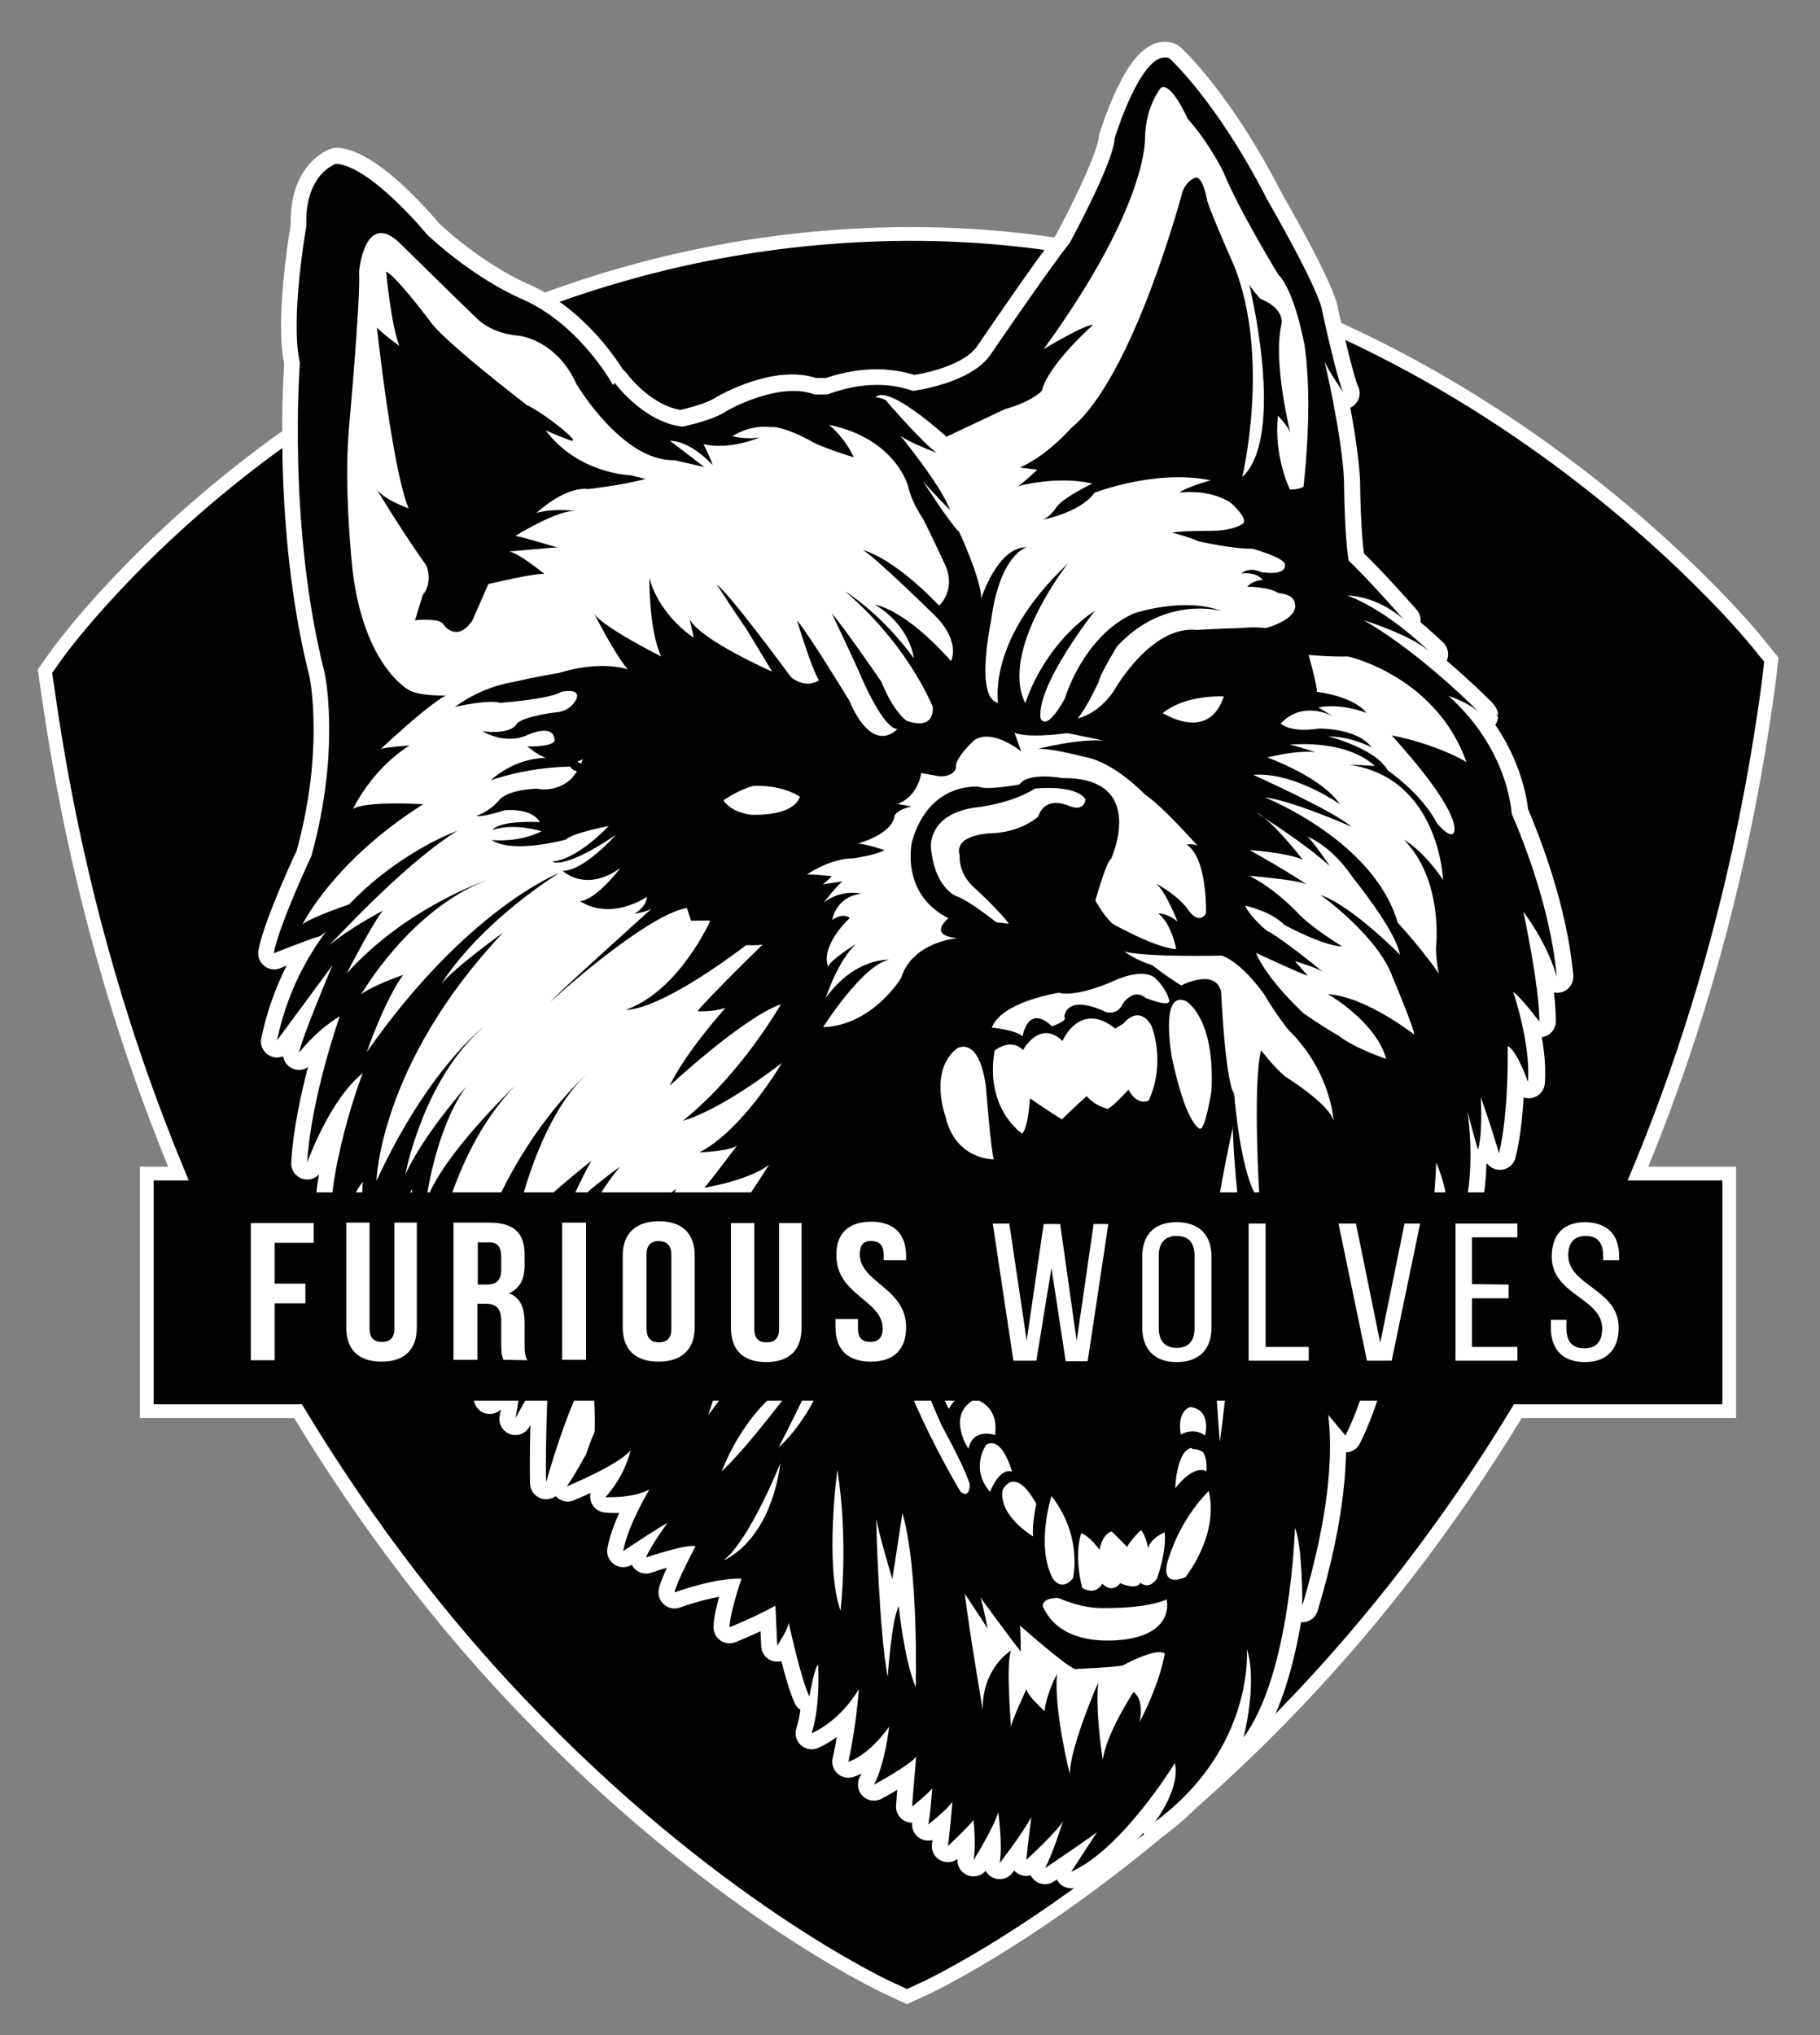 <?xml version="1.0" encoding="utf-8"?>
<!-- Generator: Adobe Illustrator 21.0.0, SVG Export Plug-In . SVG Version: 6.00 Build 0)  -->
<svg version="1.1" id="Capa_1" xmlns="http://www.w3.org/2000/svg" xmlns:xlink="http://www.w3.org/1999/xlink" x="0px" y="0px"
	 viewBox="0 0 396.9 443.6" style="enable-background:new 0 0 396.9 443.6;" xml:space="preserve">
<rect x="0" y="0" width="396.9" height="443.6" fill="#808080" stroke="none"/>
<style type="text/css">
	.st0{fill:#020203;stroke:#FFFFFF;stroke-width:3;stroke-miterlimit:10;}
	.st1{fill:#FFFFFF;stroke:#FFFFFF;stroke-width:7;stroke-linecap:round;stroke-linejoin:round;stroke-miterlimit:10;}
	.st2{fill:#020203;}
	.st3{fill:#FFFFFF;}
</style>
<g>
	<path class="st0" d="M386.3,143.8l-3.5-4.3c-3-3.6-73.7-88.5-184-88.5l-1.2,0C135.8,51.4,89,76,60.6,96.5
		c-30.9,22.4-47.1,44.7-47.8,45.6l-3,4.2l0.8,5.4c5.7,39.7,15.9,74.2,28.3,104.1H32v51.8h33c16,26.5,33,47.7,48.4,63.8
		c41.4,43.6,78.9,61.3,80.5,62l3.9,1.8l3.9-1.8c1.6-0.7,39.6-18.8,81.4-62.8c15.2-16,32.1-36.9,47.9-63h46.1v-51.8h-19.9
		c12.7-30.4,22.9-65.7,28.4-106.2L386.3,143.8z"/>
	<g>
		<g>
			<path class="st1" d="M322.7,155.5c0.2,0.2,0.3,0.3,0.5,0.5C323.2,156,323,155.8,322.7,155.5z"/>
			<path class="st1" d="M335.8,222.6c0-7.9-3.5-24-3.5-24c5.8,7.9,7.3,14.3,7.3,14.3c-1.3-14.7-7.2-29.6-9.8-35.7
				c-0.3-3.2-2.2-15-13.7-25.3c0,0,4.3,1.4,6.7,3.6c-2.5-2.5-13.8-13.6-25.2-20.1c0,0,11,3.4,14.7,7.2c0,0-9.1-9.2-18.3-12.6
				c0,0,6.2-0.1,12.3,5.2c0,0-8.1-9.2-12.1-12.8c-1-5.1-1.1-17.5-1.1-17.5c-0.5-9.9-4.3-26.3-4.3-26.3c0.4,1.5,4.2,7.1,4.2,7.1
				c-1.2-2.3-4.6-17.5-4.6-17.5c-0.4-4.5-12-24.5-12-24.5C265.3,22,255,12.8,255,12.8c-5.9-2.3-11.9,17.4-11.9,17.4
				c-0.4,5.4-9.9,23-9.9,23c-2.9,3.2-17.4,24.5-17.4,24.5c-4.6,6.2-16.7,7.6-16.7,7.6c-7.2-2.5-14.2-0.9-18.4,0.6
				c-1.9,0-3.3,0-3.3,0c-7.9-3-19.3,3.6-19.3,3.6c-3,2.1-9.6,3.4-9.6,3.4c-8.6-1-14.7-9.5-14.7-9.5l-0.2,0.2
				c-1.6-2.8-8.4-13.3-19.4-18.3c0,0-9.7-3.8-20.9-14.1c0,0-12.3-15-19.9-15.5c0,0-6.9,2.1-6.5,13.6c0,0-3.6,20.3-1.4,29.8
				c0,0-2.8,35.4,5.4,67.6c0,0,3.6,16.5-2.9,39.9c0,0-7.1,15.1-8.2,21.2c0,0,6.6-2.7,10.2-3.8l1.3-1c-4.8,6.3-8.8,14.2-10.9,24
				c0,0,9-12.2,12.1-16.4c0,0-6.7,15.8-7.3,19.1c0,0,3.4-4.6,8.9-8c0,0-6.3,17.8-7.1,31.9c0,0,4.8-13.6,12.1-19.5
				c0,0-8.4,21.8-6.9,37.1c0,0,4.5-10.4,6.9-13.4c0,0-0.8,15.8,0,23.6c0,0,8.2-18.3,10.8-22c0,0-2.1,23.8-0.5,31.8
				c0,0,3.6-6.8,6.8-11c0,0,1.3,9.8,2.4,19.2c0,0,7.4-10.1,10.9-14.4c0,0-2.7,13.8-2.7,19.7c0,0,5.3-7.1,7.6-12.2
				c0,0-0.4,8.8-2,16.8c0,0,6.4-11.2,7.3-13.2c0,0-0.9,20-0.6,27.2c0,0,4.9-17.8,9.6-24.5c0,0,1.2,5.3,1,13.4
				c-0.7,1.6-1.3,3.1-1.7,4.6c0,0-2.6,4.8-4.2,7c0,0,11.6-4.8,13.9-7.9c0,0-0.9,5.1-5.5,10.3c0,0,5,0.7,9.4-1.5
				c0,0-4.7,7.8-5.7,13.4c0,0,6.4-4.3,9.7-6.2c0,0-3.9,5.3-4.7,7.6c0,0,8.4-2.9,10.8-2.5c0,0-4.2,7.9-4.6,10.1c0,0,8.7-3.2,14.6-3
				c0,0-2.6,7.6-2.6,10.6c0,0,5.5-2.2,10-4.7l0.4,8.7c0,0,2.4-3.6,2.5-5c0,0,2.6,12.1,4.5,16.1c0,0,1.2-6.8,1.9-6.9
				c0,0,0.6,8.7-1.4,14.9c0,0,5.9-2.3,10.3-9.6c0,0-0.6,8.3-2.3,15.8c0,0,4-0.9,8.9-7.6c0,0-0.9,8.1-3.3,12.6c0,0,7.8-4.2,9.2-6.1
				c0,0-0.8,9.2-0.9,10.9c0,0,3.7-3,4.4-4c0,0-0.5,6.8-0.9,7.9c0,0,4.3-3.3,5.3-5c0,0-0.6,7.3-1,9.7c0,0,4.6-4.3,5.6-5.7
				c0,0,0.6,5.6,0,8.8c0,0,4.5-7.3,5.4-10.5c0,0,1,7.4,0.3,11.1c0,0,4.5-5.7,6.9-10c0,0-0.8,6.4-1.1,9.3c0,0,6.3-5.7,8-8.4
				c0,0-2.1,6.8-3.9,10.2c0,0,6.5-4.4,11.1-7.6l-5.4,8.5c11.3-5.1,22.6-23.7,22.6-23.7c1.3,5.6-4.3,12.8-4.3,12.8
				c21.9-16.3,20-37.7,20-37.7c2.4,7.4-0.7,19.3-0.7,19.3c10.3-13.9,11.2-45.7,11.2-45.7c1.7,4.1,1.6,17,1.6,17
				c6.1-20.3,6.6-33.4,5.7-41.5l3.7,4.5c6-11.5,11.4-38.8,11.4-38.8c1.7,5.9,1.7,13.2,1.7,13.2c5.9-7.6,6.7-33.9,6.7-33.9
				c4.6,10.7,1.8,19.4,1.8,19.4c8.4-10,5-30.7,5-30.7c0.8,3.3,2.3,8.5,2.3,8.5c0.8-2.3,0.8-7.8,0.6-12.2c2.4,6.7,4.2,12.9,4.2,12.9
				c2.3-9.1,1.9-23.4,1.9-23.4c2.1,1.1,4.4,7.8,4.4,7.8c0.7-8-3.2-19.6-3.2-19.6C332,217.4,335.8,222.6,335.8,222.6z"/>
		</g>
		<g>
			<path class="st2" d="M242.3,187.2c0,0,8.2-17.8-10.7-17.6c0,0-7.3-1.4-9.3,1.4c0,0-7,1.3-8.8,0.5c0,0-10.8-1.3-14.6,11.9
				c0,0-2.8,11.5,8.2,16.9c0,0,8.4,1.5,11.5,1.8c0,0-6.5-5.4-9.9-6.7c0,0-4.9-1.6-5.7-10.8c0,0-0.6-7.2,9.8-8.6
				c0,0,7.5-0.7,12.9-4.1c0,0,8.8-1,11,2.3c0,0,0,2.8-3.5,1.5c0,0-5.1-2.6-6.8,2.3c0,0-3.4,3.2-9.6,3.6c0,0-9,0-7.5,4.9
				c0,0-0.5,3.9,3.4,7.2c0,0,7.5,6.9,8,8.9l16.5-0.7C237.4,202,240.8,188.2,242.3,187.2z"/>
			<path class="st2" d="M157.9,163.9c0,0,4.2,0,2.4-1.7c0,0-6.9-4.9-18.6-7.2c0,0,18.7,1.6,21.3,9.6c0,0,5.8-0.9,7.1,1.8
				c0,0,1.6,1.7,3.2,1.6c0,0,1.2-1.7-2.8-4.2c0,0-5.3-2.7-6.2-3.9c0,0,4.9,2.1,8.1,2.7c0,0,6.2,2.7,7.7,5.4c0,0,1.9,3,6,3.9
				c0,0,6.3,1.3,5.7-1.3c0,0-3.2-6.9-4.6-7.9l5.9-0.5l1.6,8.7l-3,4.9l-15.5-0.8c0,0-3.7-4-11.8-3.7c0,0-4.4,0.8-10,5.8l-15.3,1.7
				c0,0-3.3-1.3-5.5,1.1c0,0-8.5,1.5-10.2,3.1c0,0-11.5,3.2-16.2,0.1c0,0,5.7,0.7,10.9-1.9c0,0-5.8-1.9-10.7-0.3
				c0,0,1.1-2.1,10.3-1.7c0,0-1.2-3-7.6-2.6c0,0-5.2,1.7-6.2,1.2c0,0,2.4-0.6,4.8-3.2c0,0,1.3-2.4,8.4-2.7c0,0,5.7,1.5,9.4-4.5
				l5.4,0.4c0,0-1.5,0.4-2.9,1.4c0,0,13.6-2.3,17.6-2c0,0-16.2,2.9-22.7,6c0,0,4.8,1.7,11.7-0.4c0,0-5.5,2.4-9.6,2.5
				c0,0-3.5,1-3.8,2.7c0,0,5.7-1.6,7.7-1.6c0,0,4.5,0.3,8-0.5c0,0,7.6-2,9.1-4.5C146.9,171.4,154.9,163,157.9,163.9z"/>
			<path class="st2" d="M203.9,155.3c0,0-4.8-13.7-19.6-26.4c0,0,7.8,4.7,15,14.6c0,0-0.7-7-8.5-11.7c0,0,6.4,0.8,16.6,12.3
				c0,0,2.1-4-3.1-9.5c0,0-13.9-13.7-16.2-14.7c0,0,6.1,1.1,16.7,12.1c0,0,3.7-3.2,1.4-8.7c0,0-3.3-7.1-4.9-10.2
				c0,0-2.5-3.6-3.2-6.9c0,0-2.5-10.5-17.3-13.6c0,0,3.4,2.7,5.4,7.1c0,0-7.7-2.4-9.4-3.6c0,0-5.9-3.3-8.8-3c0,0-4.1-0.7-8.3,2
				c0,0,3.4,0.8,6.1,0.2c0,0-6.5,2.9-12.4,1.5c0,0,1.7,3.3,2,4.6c0,0-4.8-5.6-9.8-5.3l-6.6-2.6l-6.4-8.5l1.5-1.5
				c0,0,6.2,8.5,14.7,9.5c0,0,6.6-1.3,9.6-3.4c0,0,11.4-6.6,19.3-3.6c0,0,14.3-0.3,15.6,1.4c0,0,8,9.3,11,11.3c0,0-6.6-2.4-8.1-3.9
				c0,0,9,10.9,11,16.4c0,0-3.6-3.6-5.9-6.3c0,0,5.5,8.7,7.9,11.1c0,0,4.6,9.8,4.8,14.4c0,0,3.6-11.3,9.9-11.1c0,0-5.9,1.4-7.8,16.2
				c0,0-3.2,14.9,0.8,17.4l2.3,1.1l3.5,9.8c0,0-6.3-5.2-10.3-2.4c0,0-4.4,4-3.9,6c0,0-0.5,2-3.7,1.8l-3.9-0.7c0,0-0.7,6-6.5,7.1
				l-3.2-0.9l1.3-2.2l0.1-2.6l-0.6-5.4C191.9,164.6,202.7,159.2,203.9,155.3z"/>
			<path class="st2" d="M217.9,154.8c0,0-4-14.1,15-32c0,0-15,19-9.3,30.5c0,0,3.6-12.4,15.2-20.2c0,0-12.7,16-11.9,23.4
				c0,0,1,3.5,5.3-4.2c0,0,4-13.7,15.1-18.6c0,0,10.9-3.7,19.1-0.5c0,0-12.4-3.6-22.8,7.7c0,0-3.7,6-4,7.7c0,0-2.6,5.7-4.6,8
				c0,0,4.4-0.8,7.9-6c0,0,8-14.4,18.2-13.3c0,0,5.3-0.3,9.6-0.4c0,0,7-0.9,9.7,1.7l-7.4,13.8c0,0-12.9-2.8-20,3.5
				c0,0-26.5,6.7-32.3,3.6L217.9,154.8z"/>
			<path class="st2" d="M251.9,154.4c0,0,11.8,8.8,15.2-3.3l5.5-1.1L261,165.7l-33.9-7.1l9.7-1.1L251.9,154.4z"/>
			<path class="st2" d="M176.7,87.7c0,0,11-6.5,22.4-2.5c0,0,12.2-1.5,16.7-7.6c0,0,14.5-21.2,17.4-24.5c0,0,9.6-17.5,9.9-23
				c0,0,6-19.7,11.9-17.4c0,0,10.3,9.2,21.4,30.9c0,0,11.6,20,12,24.5c0,0,3.3,15.2,4.6,17.5c0,0-3.9-5.6-4.2-7.1
				c0,0,3.9,16.5,4.3,26.3c0,0,0.1,15.3,1.4,18.9l-11.3-9.6c0,0,3.7-21.9,1.3-38.8c0,0-2.1-11.8-5.7-15.4c0,0-8.7-14.2-12-22.4
				c0,0-3.1-6.4-7.8-11.6c0,0-3.5-8-5.8-6.8c0,0-3.3,3.8-3.5,10.8c0,0,1,14.4-22.1,46.2c0,0,8.7-5.3,10.8-5.3c0,0-9.8,8.6-11.2,14.4
				c0,0-2,2.3-8.1,4l-12.7,6c0,0-13.9-12.7-15.8-8.1L176.7,87.7z"/>
			<path class="st2" d="M286.3,104.4c0,0-1.3,2.4-5,2.3c0,0-3.6-7.3-2.6-16.1c0,0,2.2,2.3,2.7,3.8c0,0-3.8-15.3-2-23.4
				c0,0,1.3-3.5-4.6-5.9c0,0-2.2-2.5-2.4-3.2c0,0,8.2,33.1-1.5,42.1c0,0,6.2-25.8-1.7-45.9c0,0-4.9-11.1-5.9-14.2c0,0-1-6-2.8-5.1
				c0,0-1.7,0.6-2.6,2.9c0,0-10.7,40.5-24.3,51.6c0,0-5.3,6.1-11.2,8.6l3.8,0.5c0,0-3.6,3.4-4.3,3.6c0,0,8.5-2.4,16.3-0.6
				c0,0-6.7,3.2-8,5.4c0,0-1.2,1.9-2.9,2.5c0,0,8.2-1.5,11.4-5.9c0,0,13.4-5.2,25.3-2.7c0,0-5.4,1.5-6.8,2.7c0,0,6.3-1,11.2,2.2
				c0,0,3.8,3.3,2.7,4.5c0,0-1.9,1.6-7,1.6c0,0-6.7,0-8.5,0.4c0,0,4.2,1.1,5.8,1.9c0,0,7.6,1.7,11.7,1.6c0,0,6.9,1.9,7.1,3.4
				c0,0,0.8,2.6-5.2,1.7c0,0-2.4-1.3-4.3,0.3c0,0,3.1-0.5,4.7,1.4c0,0-2.3,0.1-3.4,1.5c0,0,4.9,0,6.8,1.4c0,0,3.5,0.1,3.6,2.4
				c0,0,1.2,3-6.6,5.3l-1.4,4.7c0,0,13.1,1.6,19.6,1.4c0,0,24.4,5.4,27.7,31.1l8,3.7c0,0-0.3-14.1-13.8-26.2c0,0,5,1.6,7.2,4.1
				c0,0-12.8-13.2-25.7-20.6c0,0,11,3.4,14.7,7.2c0,0-9.1-9.2-18.3-12.6c0,0,6.2-0.1,12.3,5.2c0,0-11.4-12.9-13.7-14.2l-5.7-15.6
				L286.3,104.4z"/>
			<path class="st2" d="M284.9,141.1c0,0,2.3,7.8,2.3,9.7c0,0,7.9,0.9,10.8,4.6c0,0-5.4-2.2-10.5-1.2l3.3,2c0,0-6.5-3.8-11.5,1.5
				c0,0,1.9,2.1,8.4,1.1c0,0,8.3-0.1,11.4,4.1c0,0-4.2-2.3-9.4-2.4c0,0,10.4,2.7,12.9,7.4c0,0,7.4,5,10.8,11.6c0,0,2.6,3.1,3.5,2.2
				c0,0,3.5-2.7-13.4-21.4c0,0,10.6,1.9,18.1,6.9l6.8,7.4c0,0,9.4,19.3,11.1,38.4c0,0-1.5-6.4-7.3-14.3c0,0,3.5,16.1,3.5,24
				c0,0-3.8-5.1-5.7-6.5c0,0,3.9,11.6,3.2,19.6c0,0-2.3-6.7-4.4-7.8c0,0,0.3,14.3-1.9,23.4c0,0-5-17.4-9.7-25.5c0,0-4.5-14.5-4-19.9
				c0,0,1.5-14.3-7-22.9c0,0,3.9,1.9,8.5,8.7c0,0-0.8-22.3-20.5-25.1c0,0,4.4,0.1,5.6,0.3c0,0-4.8-5.6-18.5-4.7c0,0,4.2,1.1,5.5,1.7
				c0,0-2.9-0.7-10.4,1.1l-16.7-1.2l7.6-9.9l2.9-8.6l5.2-6.5L284.9,141.1z"/>
			<path class="st2" d="M137.5,103.6c0,0-11.4-0.3-18.5-9.8c0,0,1.2,0.6,4.6,1.9c0.2,0.1,0.3,0.1,0.5,0.2c3.8,1.4-5.8-6.1-9.2-7.6
				c0,0-16.7-12.8-20.6-17.6c0,0-7.8-10.5-10.1-11.5c0,0,1.1,11.8,2.9,16.2c0,0-3-2.1-4.9-4c0,0,3.3,30.7,6.9,39.4
				c0,0-5.3-1.8-7-4.2c0,0,6,9.9,10.9,16.7c0,0,1.5,3.6-0.8,6.4l-1.7,5.5c0,0,5.4-0.6,6.2,0.9c0,0,2.8,4.2,6.3-0.8l3.5-8
				c0,0,10.1-2.4,12.2-2.2c0,0-5.2-4.3-7.6-4.9c0,0,10-0.9,10.7-0.9c0.7,0.1-0.7-0.1-0.7-0.1s-7-2.1-8.7-2.4c0,0,9.5-5.9,13.3-5.4
				c0,0-4.8-0.7-8.7,0.4c0,0,6.1-5.8,11.3-5.2c0,0,7.2-0.8,12.5-2.2L137.5,103.6z"/>
			<path class="st2" d="M280.9,224.4c9.5,9.3,9.9,19.9,9.9,19.9c-0.8-3.6-10.6-9.7-10.6-9.7c-2.6-2.2-5.2-5.7-5.2-5.7
				c-1.9,8.1-0.3,32.8-0.3,32.8c-4.2-4.6-5.6-23.7-5.6-23.7c-1.2,8.3,1.7,30.9,1.7,30.9c2.3,9.9-0.2,16.7-0.2,16.7l22.8,27.3
				c6-11.5,11.4-38.8,11.4-38.8c1.7,5.9,1.7,13.2,1.7,13.2c5.9-7.6,6.7-33.9,6.7-33.9c4.6,10.7,1.8,19.4,1.8,19.4
				c8.4-10,5-30.7,5-30.7c0.8,3.3,2.3,8.5,2.3,8.5c1.5-4.2,0.2-18.5,0.2-18.5l-5.7-14c-1.2-5.3-12-17-12-17
				c-5.2-17.9-29-27.3-29-27.3c6.1,0.7,18.9,6.4,18.9,6.4c-3.6-3.3-21.4-11.3-21.4-11.3c8.9-0.7,18.9,6.4,18.9,6.4
				c-5.3-7.8-23.1-12.7-23.1-12.7l-6.8-0.8l-12.1-1l-8.9,0.7c-5.7-0.7-15.2,1.8-15.2,1.8c2-0.5,10.5,1.7,10.5,1.7
				c6.5,1.2,13,8.1,13,8.1c3.8,2.6,9.6,9.1,11.6,11.3c-1-0.6-2.4-0.3-2.4-0.3c4.6,3.1,4.2,15,4.2,15c-1.8,2.8-4.1-1.1-4.1-1.1
				c-2.5-3.2-6.8-5.4-6.8-5.4c2.1,1.6,4.7,8.3,4.7,8.3c-2.2-1.9-4.2-1.8-4.2-1.8c3,2.4,3.9,7.8,3.9,7.8c-4.6-0.3-13.8-5.5-13.8-5.5
				c-2.6-2.2-5.3-7.8-5.3-7.8l-3.6,7.1l11.3,6.7c4.8,1.3,21.4,0.9,21.4,0.9c4.6,1.7,9.3,8.6,9.3,8.6
				C277.9,220.6,280.9,224.4,280.9,224.4z M284.3,220.9c0,0-7.9-7.2-10.4-13.2c0,0,9.4,4.4,11.3,5l-2.8-3.2c0,0,4.9,1.5,6,2.3
				c-1-0.9-9.6-7.8-12.1-8.9c0,0-3.4-2.7-4.8-5.5c0,0,5.5,1.1,8.6,4.2c0,0,8.4,4.6,12.6,4.7c0,0-6.5-4-9.3-6.9c0,0-5.2-5.7-11-8.5
				c0,0,11,0.9,12.6,1.9c0,0-3.7-2.6-12.5-7.5c0,0,8.1,0.5,11.6,2.1c0,0-4.9-6.4-8.5-9.2c-0.9-0.6-1.5-1-1.5-1c0.5,0.2,1,0.5,1.5,1
				c3.1,2,10.3,6.8,14.4,10.6c0,0-3.8-5.7-5-6.5c0,0,5.3,1.9,10.1,9.1c0,0,9.3,11.4,10.2,16.7c0,0-10.5-10.7-17.3-13
				c0,0,12.5,8.9,15.7,17.9c0,0,4.8,11.4,4.7,12.5c0,0-10.6-8.3-18.8-8.8c0,0,10.4,5.9,12.7,14.1c0,0-6.8-2.2-10.6-5.2
				C291.7,225.7,287.6,223.2,284.3,220.9z"/>
			<path class="st2" d="M251.9,397.1c21.9-16.3,20-37.7,20-37.7c2.4,7.4-0.7,19.3-0.7,19.3c10.3-13.9,11.2-45.7,11.2-45.7
				c1.7,4.1,1.6,17,1.6,17c12.1-40.4,2.3-52.3,2.3-52.3l-7.7-12.1l-7.4-27.8c1.7,12.2,4.1,26.8,4.1,26.8l-4.9,1.2
				c0.4-2.5-2.5-13.7-2.5-13.7c2.6,11.2-1.9,42.2-1.9,42.2l-0.9-12.7c1.9-8.1-0.2-30.5-0.2-30.5c-0.7-4.1,3.5-23.4,4.5-27.9l-0.4-5
				c-1.9-3.7-2.7-22-2.7-22c-1.2-5.3-8.7-1.4-8.7-1.4c-3.3-2-6.3-4.4-6.3-4.4c-7.1-2.2-9.9-6.7-9.9-6.7c-0.8,1.2-38,14.5-38,14.5
				l-5.3,23.2l10.1,22.3l8.2,18.6l11.7,18.8l20.2,7.8l10.8,6.2l1.1,0.8c0.6-0.1,1.3,0.1,2.1,0.6c0,0,0.4,0.4,0.7,1.4l6.9,4.8
				l-4.7,30.3c-4.8,19.5-19.6,36.6-19.6,36.6L233.6,408c11.3-5.1,22.6-23.7,22.6-23.7C257.5,389.8,251.9,397.1,251.9,397.1z
				 M257.5,312.7c-0.9-5.4,2.1-6,2.1-6c4.7,0.6,3.2,6.2,3.2,6.2C260.2,311,257.5,312.7,257.5,312.7z M215,236.8c0,0,1,13,1.7,15.9
				c0,0-8.3,0.2-10.5-9.3c0,0-3.7-9.9,2.4-14.8C208.5,228.6,213.4,225.3,215,236.8z M255.6,230.7c0,0-2.8-15,3-12.5
				c0,0,6.4,3.4,5.6,19.5c0,0-1.4,9-2.6,8.3C261.7,246,258.8,245.6,255.6,230.7z M249.8,217.5c-2.6-2.2-4.9,1.2-4.9,1.2
				c-1.1,2.7-3.7,1.9-3.7,1.9c-9-4.2-9.1,1.1-9.1,1.1c0.9,0.8-2.7,2-2.7,2c-5.3-5-6.4,2.2-6.4,2.2c-1.4-1.4-6.7-1.9-6.7-1.9
				c2.1-5.7,14.6-7.6,14.6-7.6c4.4,1.1,12.9-3,12.9-3c6.7-2.6,8.4,0.1,8.4,0.1c2.3,2.2,2.8,4.6,2.8,4.6
				C255.1,219.7,249.8,217.5,249.8,217.5z M250.5,239.9c0,0-2.5,1.3-4.4-2.4c0,0-3.6,4-4.6,4.2c0,0-2.9-0.7-4.5-2.8
				c0,0-4.6,4.2-5.4,5.1c0,0-3.3-2-7-4.6c0,0-0.3,6.3-1.7,7.7c0,0-8.2-5.4-6-18.1c0,0,3.5-2.9,6.2-0.1c0,0,3.6-6.8,8.6-2
				c0,0,3.8-8.9,11.5-2.7l1.8-1.1c0,0,3.2-4.2,6,0.3C251.1,223.4,254.4,231.4,250.5,239.9z M262.1,278.9c0,0-1,4.7-4.9,1.5
				c0,0-0.7-5.8,2.4-6.1C259.6,274.3,263.3,275.2,262.1,278.9z M257,291.6c0,0-0.5-7.9,4.4-6.3c0,0,2.1,1.6,2.7,5.6
				C264.2,290.9,262.1,298.4,257,291.6z M262.8,304.1c0,0-1.7-1.3-5.2-1.6c0,0,0.9-5.1,2.7-6.2C260.3,296.4,264.1,296.5,262.8,304.1
				z"/>
			<path class="st2" d="M197.2,288.9c0,0,3.3,11,8.1,21.7c0,0,4.5,8.2,5.7,11.6c0,0,4.4,10.8,5,12.5c0,0,2.5,7.5,11.3,11.7
				c0,0,5.5,3.8,12.3,4.1c0,0,11,0.4,15.7-2.3l12.3-8l7.2-10.7l-0.4-9.6l-12.3-3.8c0,0,1.2,1.1,1,4.6c0,0-2.5-1.8-6.8,3.7
				c0,0,0.3-11.5,5.8-8.3l-7.7-5.4L231.8,300l-4.6-3.8l-15.9-28.5l-3.2-13.6l-17.4,3.8C190.7,258,191.5,273.3,197.2,288.9z
				 M200.3,271.5c0,0-3,2.1-4.1,3.1c0,0-1.1-3.9,1.5-5.7C197.6,268.9,199.2,267.6,200.3,271.5z M254.8,339.8
				c2.9-9.3,8.8-14.8,8.8-14.8c2.3,9.7-5.1,18.8-5.1,18.8C252.4,346.2,254.8,339.8,254.8,339.8z M236,346.1
				c-1.9-7.6-0.2-11.9-0.2-11.9c1.8,0.6,4,3.6,4,3.6c0.6-3.5,2.6-4,2.6-4c1.4,1.3,3.4,3.4,3.4,3.4c0.6-1.3,3-3.7,3-3.7
				c1.1,1.2,1.6,4,1.6,4c0.4-2.2,3.6-3.5,3.6-3.5c0.4,4.5-1.7,10.1-1.7,10.1c-1.8,2.6-3.6,0.9-3.6,0.9c-0.9,1.7-4.4,0.1-4.4,0.1
				c-1.9,2.4-3.9,0.1-3.9,0.1C238.7,348,236,346.1,236,346.1z M229.3,326.1c6.9,8.8,4.7,17.9,4.7,17.9c-2.5,3.1-4.4,0.1-4.4,0.1
				C225.8,336.9,229.3,326.1,229.3,326.1z M218.6,324.9c0,0,2.5-5.9,7.4,2.9c0,0-1,4.4-0.7,7.1C225.4,334.9,217.9,330.7,218.6,324.9
				z M215.1,314.9c3.5-2,5.6,5.9,5.6,5.9c-2.8-1-4.8,4.4-4.8,4.4C211.4,319.9,215.1,314.9,215.1,314.9z M212.6,305
				c0,0,5.3,1.1,4.4,7.8c0,0-4.8-1.7-5.8,3C211.2,315.8,206.2,308.4,212.6,305z M207.7,298.3c2.6-1.5,5.1,5.1,5.1,5.1
				c-2.9-1.6-5.9,3.7-5.9,3.7C203.5,300.9,207.7,298.3,207.7,298.3z M205,289.6c2.7-1.3,4.5,6.1,4.5,6.1c-3.9-1.6-5.2,2.4-5.2,2.4
				C200.5,291.9,205,289.6,205,289.6z M202.4,279.6c0,0,3.6,1.5,3,6.9c0,0-3.4-0.6-4.5,5.5C200.9,292,195.5,284.7,202.4,279.6z
				 M200.9,273c0,0,2.7-0.4,2,4.6c0,0-3.6,0.4-5.6,5.7C197.3,283.3,195.4,277.3,200.9,273z"/>
			<path class="st2" d="M141.6,324.7c0,0-4.7,7.8-5.7,13.4c0,0,6.4-4.3,9.7-6.2c0,0-3.9,5.3-4.7,7.6c0,0,8.4-2.9,10.8-2.5
				c0,0-4.2,7.9-4.6,10.1c0,0,8.7-3.2,14.6-3c0,0-2.6,7.6-2.6,10.6c0,0,5.5-2.2,10-4.7l0.4,8.7c0,0,2.4-3.6,2.5-5
				c0,0,2.6,12.1,4.5,16.1c0,0,1.2-6.8,1.9-6.9c0,0,0.6,8.7-1.4,14.9c0,0,5.9-2.3,10.3-9.6c0,0-0.6,8.3-2.3,15.8c0,0,4-0.9,8.9-7.6
				c0,0-0.9,8.1-3.3,12.6c0,0,7.8-4.2,9.2-6.1c0,0-0.8,9.2-0.9,10.9c0,0,3.7-3,4.4-4c0,0-0.5,6.8-0.9,7.9c0,0,4.3-3.3,5.3-5
				c0,0-0.6,7.3-1,9.7c0,0,4.6-4.3,5.6-5.7c0,0,0.6,5.6,0,8.8c0,0,4.5-7.3,5.4-10.5c0,0,1,7.4,0.3,11.1c0,0,4.5-5.7,6.9-10
				c0,0-0.8,6.4-1.1,9.3c0,0,6.3-5.7,8-8.4c0,0-2.1,6.8-3.9,10.2c0,0,14.4-9.6,15.3-11l9.8-10.4l6.6-9.2l7.1-17l5.9-21.1l-4.9,0.7
				l-7.2,3.8l-6.1,5.6c0,0,1.8,6.5-7.5,8.5c0,0-15,3.3-19.5-7c0,0-0.3-2.2,4.5-1.7l-7.3-6.4l-5.9-7.4l-7.4-13.8c0,0,1.1,6.5-1.8,4.4
				c0,0-15.9-26.2-16.7-42.7c0,0,1.2-2.8,2.2-0.5l-1.9-21.8l-16.5,0.9c0,0-5.2,13.5-14.4,20.5c0,0-3.7,0.9-4.6,1.1
				c-0.9,0.2-0.9,0.2-0.9,0.2s1.2-8.8,3.2-11.9c0,0-25.8,26.2-32.1,46c0,0-2.6,4.8-4.2,7c0,0,11.6-4.8,13.9-7.9
				c0,0-0.9,5.1-5.5,10.3C132.3,326.2,137.3,326.8,141.6,324.7z M214.3,372.7c0,0-2.4-14.3-3.3-20.8l-0.6-4.5c0,0,3.2,4.8,5,7.6
				c0,0-1.1-5.5-1.6-6.8c0,0,6.5,8.9,8.8,11.8c0,0,0-5.1-0.2-5.7c0,0,9.7,8.6,12,9.5c0,0,9.4-0.4,10.5-0.8c0,0,7-3.9,9.1-2.6
				c0,0-0.7,5.7-5.5,15c0,0,1.2-4.7-1.3-6.6c0,0-6,9.1-6.7,14.8c0,0-1.7-10.3-1-16.9c0,0-6.2,14.2-6.2,20c0,0-3.5-13.8-2.8-21.8
				c0,0-2.3,4.2-2.7,8.1c0,0-4.1-3.7-3.9-4.9c0,0-3.4,7.1-3.4,8.4c0,0-1.2-14.1,0-16.7C220.5,359.7,214.2,363.5,214.3,372.7z
				 M179.7,265.5c-0.7,1.1-7.3,9.6-7.3,9.6l4.2-1.7c0.4,6.6-6.1,15.3-6.1,15.3c-3.7,3-16,19.7-16,19.7c2-7.2,6.1-14.4,6.1-14.4
				l-6.7,6C165.6,275.5,179.7,265.5,179.7,265.5z M174.4,300.3c0,0-11.3,15.2-17,20.4C157.4,320.7,162.7,305.8,174.4,300.3z
				 M184.7,277.2c-6.4,14-16.6,22.2-16.6,22.2C172,291.1,184.7,277.2,184.7,277.2z M193.6,365.5c-1.9-9.3-2.6-35.2-2.5-34.4
				c0.5,3.1,3.5,13.1,3.5,13.1l2.2-14.4c3.6,12.4,2.9,38,2.9,38c-2.6-6.3-3.7-17.7-3.7-17.7C194.4,353.1,193.6,365.5,193.6,365.5z
				 M182.6,320.4c2.5,15.4,0.7,30.7,0.7,30.7C179.8,341.2,182.6,320.4,182.6,320.4z M169.8,315.5c4.3-8.2,12.2-25.1,12.2-25.1
				C180.1,306.8,169.8,315.5,169.8,315.5z M157.8,340.1c5.7-4.4,12.4-21.2,12.4-21.2C167.8,336.4,157.8,340.1,157.8,340.1z"/>
			<path class="st2" d="M203.3,153c0,0,1.5,6.6-5.6,4.1c0,0-2.8-1.8-5.5-8.5c0,0-8-11.7-10.8-14.9c0,0,4.9,10.3,6.4,13.8
				c0,0,4.8,11.4,7.9,11.4c0,0-5.2,6.1-10.5-6.2c0,0-8.5-14-11.4-17.5c0,0,3.1,10.4,4.8,13.1c0,0-2.7,2-6.1-0.7
				c0,0-13.3-18.1-16.2-20.2c0,0,4.9,7.5,6.4,9.6c0,0,4.6,7.6,5.7,9.4c0,0-15.5-6.8-18-11.4l0.9,4c0,0-7.3-4.5-9.7-13
				c0,0-0.1,11.5,2.6,17.1c0,0-13.8-6.9-14.8-9.7c0,0,4.5,9,7.5,12.5c0,0-5.7-2.1-15.1,0.8c0,0-5,0.8-10,2c0,0-6.4,0.8-12.6,5.4
				c0,0,7.2-1.7,9.9-0.9c0,0,10.9-0.8,13.3-2.4c0,0,4-0.9,3.4,1.3c0,0-1,3-4.8,3.2c0,0-6.1,0.7-8.2,2.3c0,0-0.8,2.6-7.6,1.8
				c0,0,4.9,3,9.6,0.9c0,0,5.6-2.7,6.1,0.7c0,0,1.1,1.8-5.9,1.7c0,0,2.2,1.9,4.1,2.5c0,0-6.3-0.3-12.1,4.9c0,0,7.3-2.8,17.4-3
				c0,0,0.3,2.7,10.8,0.2c0,0-6.1,0.7-9.3-1.3c0,0,8-2.9,9.8-5.4c0,0,6.5,1.2,11.5,1.8c0,0,9.4,1.6,10,3.9l3.5-1.5
				c0,0-6.6-3-17.1-6.1c0,0-6-2.1,3.6-2.6c0,0,6.7-7.1,15.3-1.5c0,0-3.5-4.7-2.5-6.4c0,0,8.5,5.3,11.9,6.2c0,0,7.2,5.6,10.6,6.6
				c0,0,7.5,5.2,7.9,6.8l8-4.3l6.3-5.7L203.3,153z"/>
			<path class="st2" d="M174.6,172.8c0,0,0.3,5-10.7,4.8c0,0-5.4-0.4-6.8-4.4l-4.1,2.3l-18.4,2.5c0,0-7.6,9.2-14.2,9.8
				c0,0,2.3,2,13.9-5.8c0,0-7,7.9-11.6,7.8c0,0,4.9,4.9,12.6-0.6c0,0-5.3,7-8.8,7.2c0,0,5.7,4.5,14.6-0.9c0,0,0,2.1-2.8,3.7
				c0,0,3.6-0.6,4.1-1.4c0,0-21.6,19.4-22.3,20.5c0,0,20.4-18.7,29.7-20.4l0.9,2.8c0,0,3.5-0.1,4.2,0c0,0-6.8,15.3-18.4,19.4
				c0,0,7.7,1.2,33.8-20c0,0,9.8-7.6,11.1-9.1c0,0-3.1-0.4-5.4-0.4c0,0,5-3.5,10.1-3.5c0,0,4.9-0.7,6.8-1.8c0,0-4.5-1.5-5.9-1.4
				c0,0,7.6-2,8.1-6.1c0,0,0.4-1.3,3.7-2c0,0-6.3-1.3-9.8-1.2L174.6,172.8z"/>
			<path class="st2" d="M133.9,84.3c0,0-7-13.2-19.8-19c0,0-9.7-3.8-20.9-14.1c0,0-12.3-15-19.9-15.5c0,0-6.9,2.1-6.5,13.6
				c0,0-3.6,20.3-1.4,29.8c0,0-2.8,35.4,5.4,67.6c0,0,3.6,16.5-2.9,39.9c0,0-7.1,15.1-8.2,21.2c0,0,6.6-2.7,10.2-3.8l11-8.4
				c0,0-11,3.3-14.9,5.8c0,0,6.9-13.9,26.3-26.1c0,0-12.2-0.8-15.3,1c0,0,4-8.6,12.3-13.8c0,0-5.7,0.4-6.3,0.8
				c0,0,9.7-9.2,14.2-11.7c0,0-6,0.2-8.2-1.3c0,0-9.6-5.2-12.1-25.9c0,0-2-17.6-0.8-31.1c0,0,2.6-28.6,2.2-34.1c0,0,1.2-13.7,9-6.1
				c0,0,13.9,13.7,16.5,16.1c0,0,2.9,3.5,9.5,4c0,0,8.1,0.9,12.4,10.5c0,0,10,16.9,21.3,16.6l6.6,1.5l-8.8-6.7l-10.7-10L133.9,84.3z
				"/>
			<path class="st2" d="M226.7,202.1l-13.3-1.5l-6-0.9c0,0-5.8,4.1,1.4,4.8c0,0-9.8,0.7-12.3,8.7c0,0-6.2,10.3-17,10.7
				c0,0,8.6-13.6,14.4-14.7c0,0-7.5-0.5-13.8,8.3c0,0,2.4-7.7,6.5-11.7c0,0-5.5,3.4-6,4.9c0,0-2.1-3.9,4.7-10.6c0,0-1.2-1.3-3.8,0.4
				c0,0,0.7-5,6.3-5.7c0,0-4.2-1.1-8.1,1.9c0,0,2.3-3.1,4-4.6l-5.8,0.9l-18.6,12.7c0,0,4.5,0.6,7,0.2c0,0-11.3,11-14.2,14.5
				c0,0,2.8,0.3,6.1-0.7c0,0-8.5,9.4-12.2,17c0,0,16-14.9,24.3-17.8c0,0-8.7,15.3-21.4,25.4c0,0,7.2-1.6,21.6-12.6
				c0,0-8.4,14.5-18,19.5c0,0,7.2-0.3,8.3-1.6c0,0-5,6.7-7.2,9.3c0,0,9.7-1.6,14.1-5c0,0-9.6,15.5-17.2,23.1l3.2,3.1
				c0,0,9.3-13.7,21.3-16.1l31.8-5.4l-3.5-19.3l-2.1-6.1l5.6-10.3l35.5-17.7l-8.6-5.6L226.7,202.1z"/>
			<path class="st2" d="M99.7,181.1c0,0-32.1,11.4-39.3,45.7c0,0,9-12.2,12.1-16.4c0,0-6.7,15.8-7.3,19.1c0,0,3.4-4.6,8.9-8
				c0,0-6.3,17.8-7.1,31.9c0,0,4.8-13.6,12.1-19.5c0,0-8.4,21.8-6.9,37.1c0,0,4.5-10.4,6.9-13.4c0,0-0.8,15.8,0,23.6
				c0,0,8.2-18.3,10.8-22c0,0-2.1,23.8-0.5,31.8c0,0,3.6-6.8,6.8-11c0,0,1.3,9.8,2.4,19.2c0,0,7.4-10.1,10.9-14.4
				c0,0-2.7,13.8-2.7,19.7c0,0,5.3-7.1,7.6-12.2c0,0-0.4,8.8-2,16.8c0,0,6.4-11.2,7.3-13.2c0,0-0.9,20-0.6,27.2
				c0,0,4.9-17.8,9.6-24.5c0,0,1.7,7.2,0.7,17.9l26.3-36.1l2.6-11c0,0-10,7.9-16.8,13c0,0,7.6-12.2,9.2-18.5c0,0-5.8,4.8-12.1,10.5
				c0,0,7.1-11.4,8.9-15.3c0,0-17.9,14.3-25.5,17.4c0,0,6.4-14,13.2-22.2c0,0-7.1,5.1-11.6,9.7c0,0,3.4-7.7,5.4-11
				c0,0-12,9.4-16.9,15.4c0,0,4.6-24.7,16.5-34.8c0,0-20.7,17-27.9,51.4c0,0,0.9-16.9,2-21.3c0,0-6,10.1-8.8,16
				c0,0,2.7-27.1,18.7-43.3c0,0-16.2,15.3-19.7,25.5c0,0,1.9-15.4,8.7-25c0,0-9.3,10.5-13.2,19.1c0,0,3.8-20.7,17.1-32.2
				c0,0-12.1,9.1-23.4,33.6c0,0,0.6-25.5,27.6-54.1c0,0-10.1,7.2-13.4,11.1c0,0,6.9-12,25.6-24.1c0,0-20.1,7.8-41.9,39
				c0,0,3.7-10.9,7.9-16.8c0,0-6.4,2.2-9.1,4.2c0,0,10.6-18.5,27.5-24.9c0,0-17.7,5.9-30.7,20.4c0,0,5.7-11.1,7.9-13.7
				c0,0-7.4,3.8-12.4,8.1C71.4,206.9,86.7,189.3,99.7,181.1z"/>
			<path class="st2" d="M158.4,144.7c0,0,35.2,20.8,36,26.4c0.8,5.6-38.4-1.6-38.4-1.6l-13.6,11.2c0,0-6.4-4-14.4-2.4
				c-8,1.6-8-2.4-8-2.4l6.4-8.5l2.5-6.8L158.4,144.7z"/>
		</g>
	</g>
	<rect x="55" y="259.9" class="st2" width="285.8" height="45.4"/>
	<g>
		<g>
			<path class="st3" d="M59.9,279.8l6.7,0l0,4.3l-6.7,0l0,12.4l-5.2,0l0-29.9l13.7,0l0,4.3l-8.5,0L59.9,279.8z"/>
			<path class="st3" d="M80.6,266.5l0,23.1c0,2.1,1,2.9,2.7,2.9s2.7-0.8,2.7-2.9l0-23.1l4.9,0l0,22.8c0,4.8-2.6,7.5-7.7,7.5
				s-7.7-2.7-7.7-7.5l0-22.8L80.6,266.5z"/>
			<path class="st3" d="M109.8,296.4c-0.3-0.8-0.5-1.2-0.5-3.7l0-4.7c0-2.8-1-3.8-3.4-3.8l-1.8,0l0,12.2l-5.2,0l0-29.9l7.8,0
				c5.4,0,7.7,2.3,7.7,6.9l0,2.4c0,3.1-1.1,5.1-3.4,6.1c2.6,1,3.4,3.3,3.4,6.4l0,4.6c0,1.5,0,2.5,0.6,3.6L109.8,296.4z M104.2,270.8
				l0,9.2l2,0c1.9,0,3.1-0.8,3.1-3.2l0-2.9c0-2.1-0.8-3.1-2.6-3.1L104.2,270.8z"/>
			<path class="st3" d="M122.6,266.5l5.2,0l0,29.9l-5.2,0L122.6,266.5z"/>
			<path class="st3" d="M135.8,273.7c0-4.8,2.8-7.5,7.9-7.5c5.1,0,7.8,2.7,7.8,7.5l0,15.6c0,4.8-2.8,7.5-7.9,7.5
				c-5.1,0-7.8-2.7-7.8-7.5L135.8,273.7z M141,289.6c0,2.1,1,3,2.7,3c1.6,0,2.7-0.8,2.7-2.9l0-16.2c0-2.1-1-2.9-2.7-3
				c-1.6,0-2.7,0.8-2.7,2.9L141,289.6z"/>
			<path class="st3" d="M164.5,266.6l0,23.1c0,2.1,1,2.9,2.7,2.9c1.6,0,2.7-0.8,2.7-2.9l0-23.1l4.9,0l0,22.8c0,4.8-2.6,7.5-7.7,7.5
				s-7.7-2.7-7.7-7.5l0-22.8L164.5,266.6z"/>
			<path class="st3" d="M190,266.3c5,0,7.6,2.7,7.6,7.5l0,0.9l-4.9,0l0-1.2c0-2.1-0.9-2.9-2.6-3s-2.6,0.8-2.6,2.9
				c0,6.2,10.1,7.3,10.1,15.9c0,4.8-2.6,7.5-7.7,7.5c-5.1,0-7.7-2.7-7.7-7.5l0-1.8l4.9,0l0,2.1c0,2.1,1,2.9,2.7,2.9
				c1.6,0,2.7-0.8,2.7-2.9c0-6.2-10.1-7.3-10.1-15.9C182.3,269,184.9,266.3,190,266.3z"/>
			<path class="st3" d="M226,296.6l-5,0l-4.5-29.9l3.6,0l3.8,25.5l3.7-25.4l3.6,0l3.6,25.5l3.7-25.5l3.2,0l-4.5,29.9l-4.8,0
				l-3.1-20.3L226,296.6z"/>
			<path class="st3" d="M249.1,273.9c0-4.6,2.5-7.5,7.5-7.5c5.1,0,7.6,3,7.6,7.5l0,15.5c0,4.5-2.5,7.5-7.6,7.5c-5,0-7.5-3-7.5-7.5
				L249.1,273.9z M252.7,289.5c0,2.7,1.3,4.3,3.9,4.3c2.7,0,3.9-1.6,3.9-4.3l0-15.8c0-2.7-1.2-4.3-3.9-4.3c-2.6,0-3.9,1.6-3.9,4.3
				L252.7,289.5z"/>
			<path class="st3" d="M272.3,296.6l0-29.9l3.7,0l0,26.9l9.4,0l0,3L272.3,296.6z"/>
			<path class="st3" d="M295.7,266.7l5.3,26l5.3-26l3.4,0l-6.2,29.9l-5.4,0l-6.2-29.9L295.7,266.7z"/>
			<path class="st3" d="M329,280l0,3l-8,0l0,10.6l9.9,0l0,3l-13.5,0l0-29.9l13.5,0l0,3l-9.9,0l0,10.2L329,280z"/>
			<path class="st3" d="M353.1,273.9l0,0.8l-3.5,0l0-1c0-2.7-1.1-4.3-3.8-4.3c-2.6,0-3.8,1.6-3.8,4.2c0,6.7,11,7.4,11,15.8
				c0,4.5-2.4,7.5-7.4,7.5s-7.4-3-7.4-7.5l0-1.7l3.4,0l0,1.9c0,2.7,1.2,4.3,3.9,4.3s3.9-1.6,3.9-4.3c0-6.7-11-7.3-11-15.7
				c0-4.6,2.4-7.5,7.3-7.5C350.8,266.5,353.1,269.4,353.1,273.9z"/>
		</g>
	</g>
</g>
</svg>
